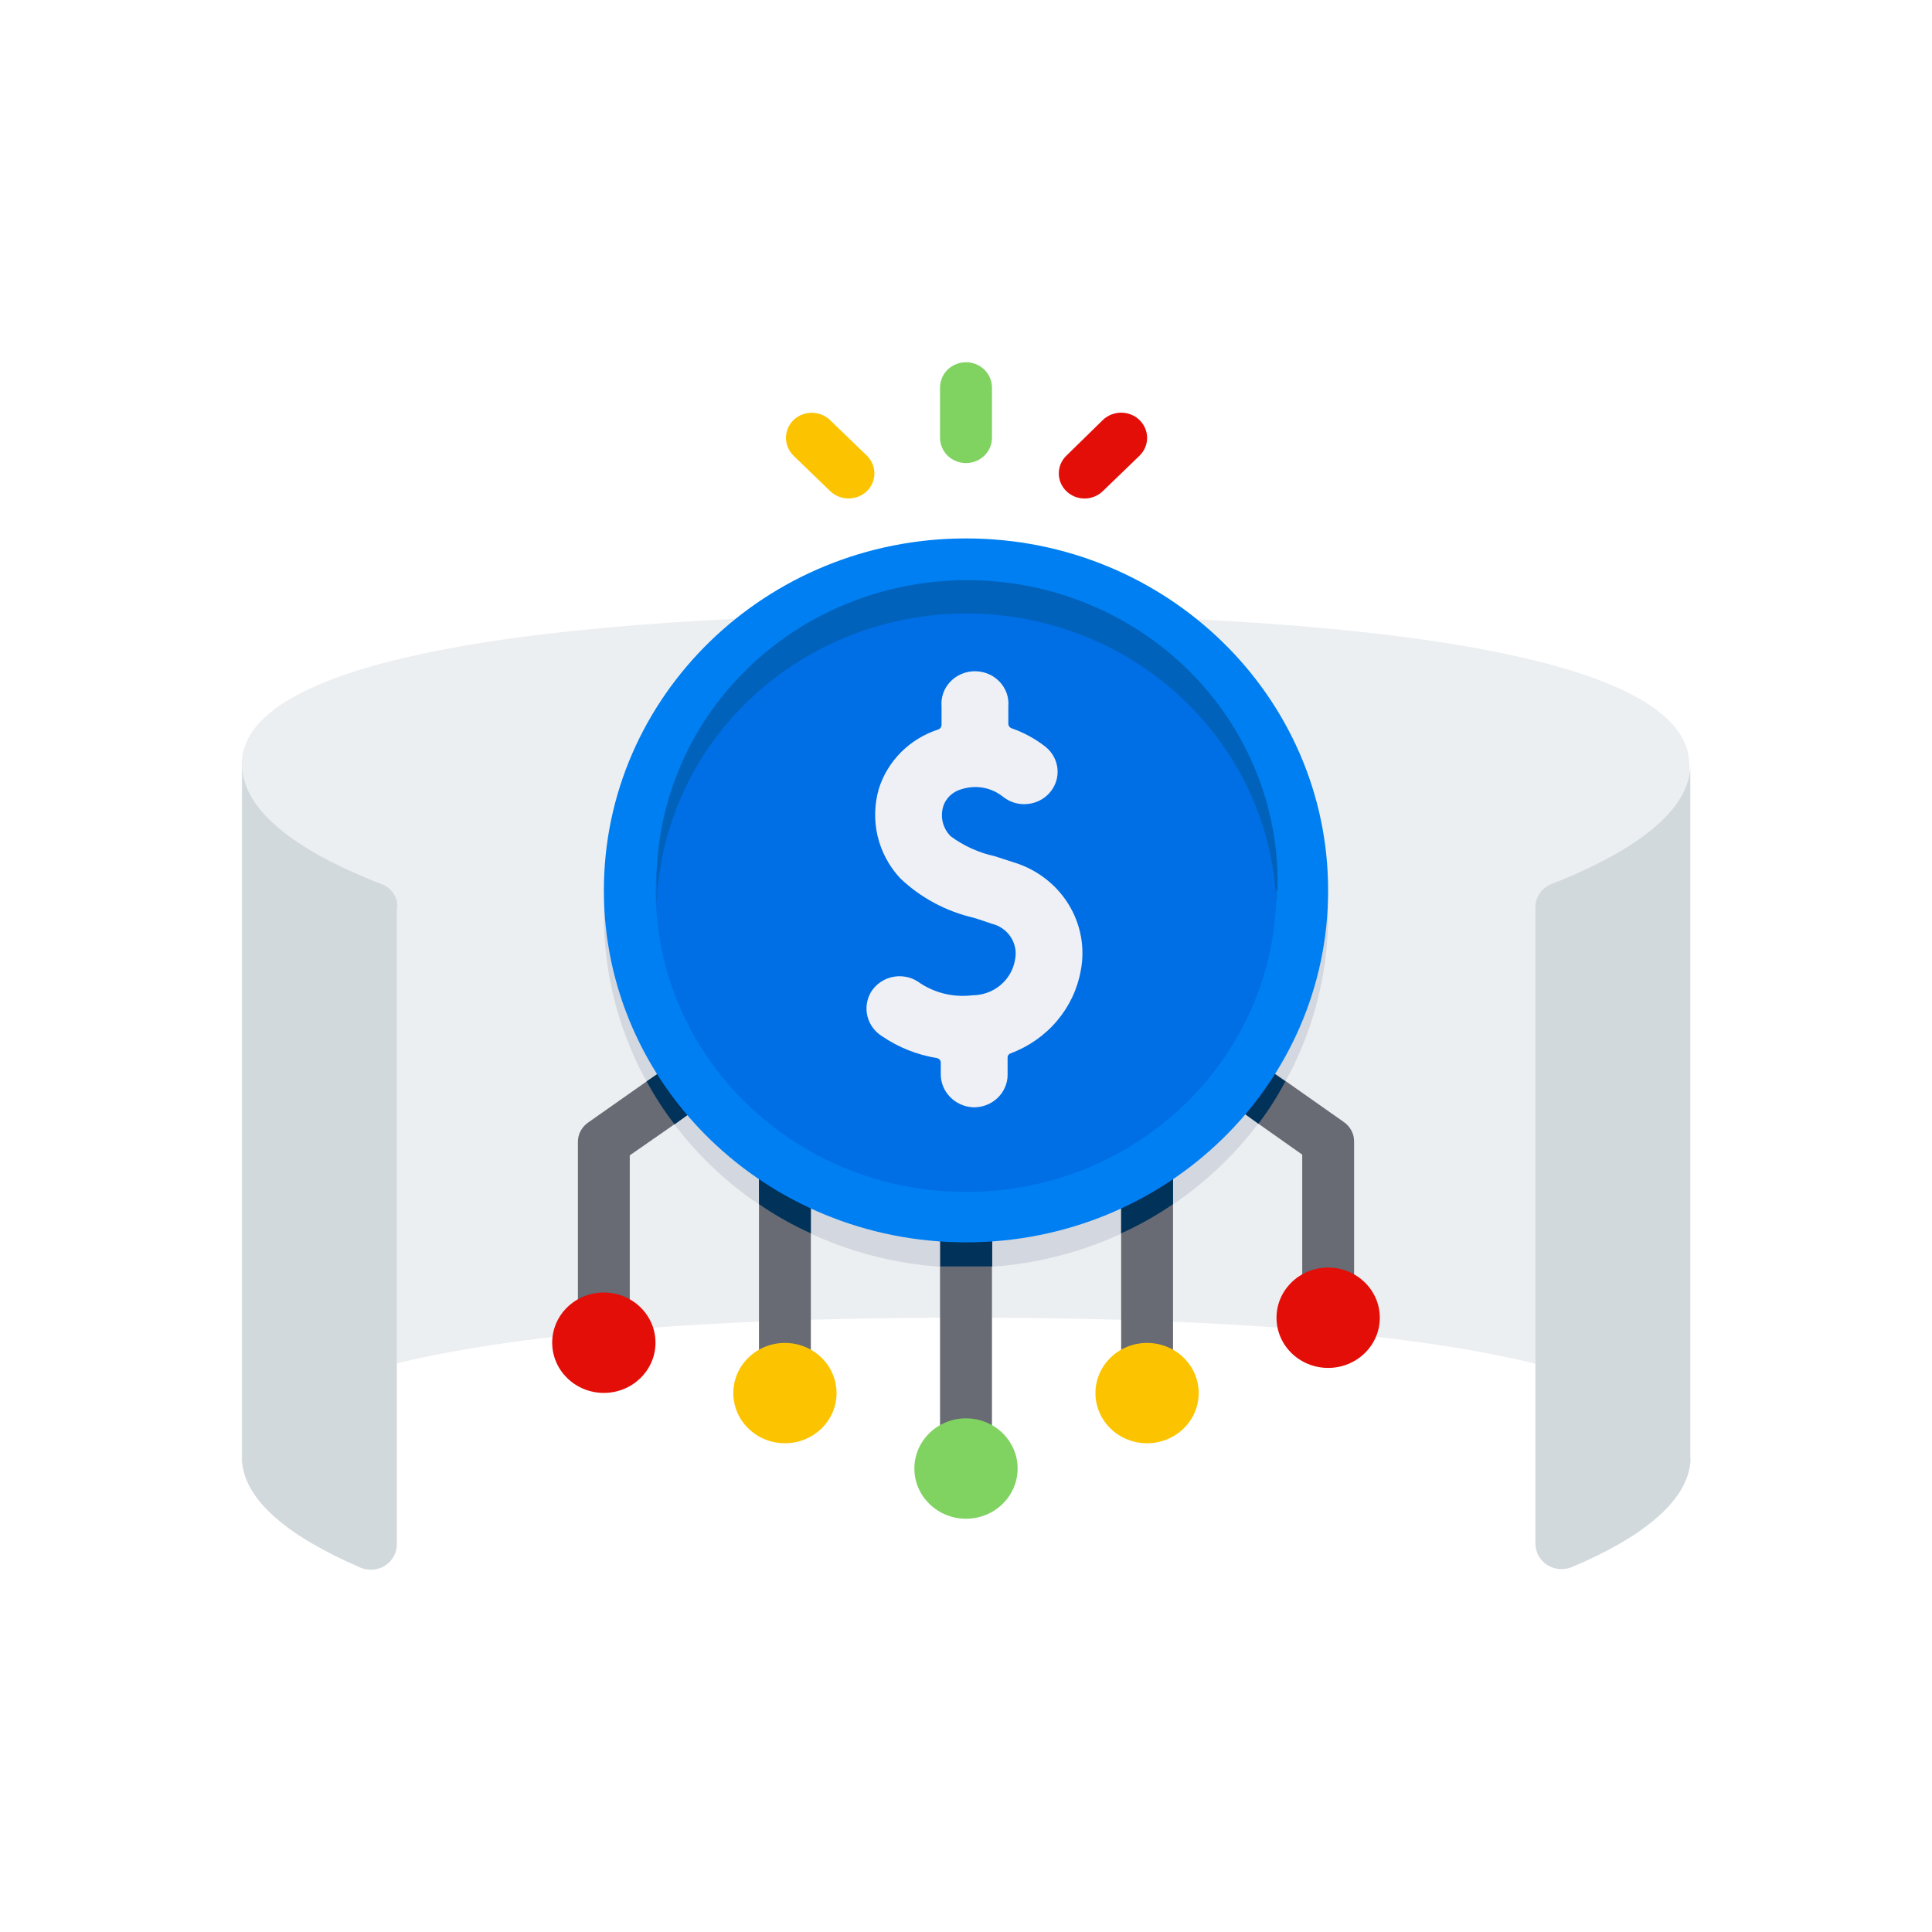 <svg width="32" height="32" viewBox="0 0 32 32" fill="none" xmlns="http://www.w3.org/2000/svg">
<path d="M16 10.168C13.495 10.168 4.003 10.215 4.003 12.665V24.127C3.999 24.162 3.999 24.198 4.003 24.233C4.226 21.87 13.56 21.826 15.992 21.826C18.424 21.826 27.746 21.87 27.981 24.233C27.985 24.198 27.985 24.162 27.981 24.127V12.669C27.981 10.238 18.48 10.171 15.984 10.171L16 10.168Z" fill="#ECEFF1"/>
<g opacity="0.38">
<path d="M21.998 15.162C21.999 16.177 21.728 17.174 21.21 18.056C20.692 18.937 19.947 19.672 19.047 20.188C18.148 20.704 17.125 20.982 16.081 20.996C15.037 21.01 14.007 20.758 13.094 20.266C12.18 19.775 11.414 19.06 10.872 18.192C10.33 17.324 10.031 16.334 10.004 15.32C9.976 14.305 10.222 13.301 10.716 12.407C11.211 11.513 11.937 10.76 12.822 10.223C14.16 10.171 15.327 10.168 16 10.168C16.673 10.168 17.836 10.168 19.182 10.227C20.044 10.749 20.755 11.476 21.248 12.339C21.741 13.203 21.999 14.174 21.998 15.162Z" fill="#ABB1C3"/>
</g>
<path d="M11.716 17.209V18.23L11.169 18.623L10.431 19.136V21.838C10.431 21.948 10.386 22.055 10.305 22.133C10.225 22.211 10.116 22.255 10.002 22.255C9.888 22.255 9.778 22.211 9.698 22.133C9.617 22.055 9.572 21.948 9.572 21.838V18.923C9.57 18.856 9.586 18.79 9.618 18.73C9.65 18.671 9.697 18.621 9.754 18.584L10.711 17.911C11.055 17.674 11.392 17.442 11.716 17.209Z" fill="#686A74"/>
<path d="M13.43 18.912V23.075C13.43 23.186 13.385 23.292 13.305 23.37C13.224 23.448 13.115 23.492 13.001 23.492C12.887 23.492 12.777 23.448 12.697 23.37C12.616 23.292 12.571 23.186 12.571 23.075V18.912H13.43Z" fill="#686A74"/>
<path d="M16.43 18.912V23.906C16.43 24.017 16.384 24.123 16.304 24.201C16.223 24.279 16.114 24.323 16 24.323C15.886 24.323 15.777 24.279 15.696 24.201C15.616 24.123 15.57 24.017 15.57 23.906V18.912H16.43Z" fill="#686A74"/>
<path d="M19.429 18.912V23.075C19.429 23.186 19.384 23.292 19.303 23.37C19.222 23.448 19.113 23.492 18.999 23.492C18.885 23.492 18.776 23.448 18.695 23.37C18.615 23.292 18.57 23.186 18.57 23.075V18.912H19.429Z" fill="#686A74"/>
<path d="M22.428 18.911V21.408C22.428 21.519 22.383 21.625 22.302 21.703C22.222 21.782 22.112 21.826 21.998 21.826C21.884 21.826 21.775 21.782 21.695 21.703C21.614 21.625 21.569 21.519 21.569 21.408V19.124L20.843 18.612L20.296 18.218V17.209C20.62 17.442 20.957 17.674 21.301 17.911L22.246 18.576C22.303 18.613 22.35 18.663 22.382 18.723C22.414 18.782 22.43 18.848 22.428 18.915V18.911Z" fill="#686A74"/>
<path d="M10.711 17.911C11.059 17.674 11.396 17.442 11.72 17.209V18.23L11.173 18.623C11 18.398 10.845 18.16 10.711 17.911Z" fill="#00325A"/>
<path d="M12.571 18.912H13.43V20.428C13.13 20.292 12.842 20.13 12.571 19.944V18.912Z" fill="#00325A"/>
<path d="M15.575 18.912H16.434V20.976C16.292 20.976 16.15 20.976 16.004 20.976C15.858 20.976 15.716 20.976 15.575 20.976V18.912Z" fill="#00325A"/>
<path d="M18.57 18.912H19.429V19.944C19.158 20.13 18.87 20.292 18.57 20.428V18.912Z" fill="#00325A"/>
<path d="M21.289 17.911C21.161 18.156 21.012 18.39 20.843 18.612L20.296 18.218V17.209C20.608 17.442 20.945 17.674 21.289 17.911Z" fill="#00325A"/>
<path d="M16 20.577C19.313 20.577 21.998 17.967 21.998 14.748C21.998 11.528 19.313 8.918 16 8.918C12.687 8.918 10.002 11.528 10.002 14.748C10.002 17.967 12.687 20.577 16 20.577Z" fill="#007FF2"/>
<path d="M16 19.742C18.838 19.742 21.139 17.506 21.139 14.748C21.139 11.989 18.838 9.753 16 9.753C13.162 9.753 10.861 11.989 10.861 14.748C10.861 17.506 13.162 19.742 16 19.742Z" fill="#006EE5"/>
<path d="M21.139 14.748C21.143 14.816 21.143 14.885 21.139 14.953C21.087 13.665 20.523 12.446 19.566 11.553C18.61 10.659 17.335 10.161 16.008 10.161C14.681 10.161 13.406 10.659 12.45 11.553C11.493 12.446 10.93 13.665 10.877 14.953C10.871 14.885 10.871 14.816 10.877 14.748C10.858 14.08 10.976 13.415 11.226 12.793C11.476 12.17 11.851 11.602 12.331 11.123C12.81 10.644 13.383 10.263 14.017 10.003C14.65 9.743 15.331 9.609 16.018 9.609C16.706 9.609 17.386 9.743 18.02 10.003C18.653 10.263 19.226 10.644 19.706 11.123C20.185 11.602 20.561 12.17 20.81 12.793C21.06 13.415 21.179 14.08 21.159 14.748H21.139Z" fill="#0062BA"/>
<path d="M6.573 15.008V25.572C6.574 25.642 6.558 25.711 6.525 25.773C6.492 25.836 6.443 25.889 6.384 25.928C6.324 25.968 6.255 25.991 6.183 25.998C6.111 26.005 6.039 25.993 5.973 25.966C4.797 25.457 4.08 24.878 4.011 24.233C4.007 24.197 4.007 24.162 4.011 24.126V12.668C4.011 13.401 4.866 14.078 6.305 14.638C6.389 14.665 6.461 14.718 6.511 14.79C6.561 14.861 6.585 14.946 6.581 15.031L6.573 15.008Z" fill="#D2D9DC"/>
<path d="M27.997 12.668V24.13C28.001 24.166 28.001 24.201 27.997 24.236C27.928 24.871 27.211 25.461 26.031 25.958C25.965 25.984 25.893 25.995 25.822 25.988C25.75 25.981 25.682 25.957 25.622 25.918C25.563 25.879 25.514 25.826 25.481 25.764C25.448 25.702 25.431 25.634 25.431 25.564V15.008C25.435 14.927 25.463 14.849 25.512 14.783C25.561 14.717 25.629 14.667 25.707 14.638C27.142 14.074 27.997 13.397 27.997 12.668Z" fill="#D2D9DC"/>
<path d="M16.43 6.418V7.253C16.43 7.363 16.384 7.469 16.304 7.548C16.223 7.626 16.114 7.67 16 7.67C15.886 7.67 15.777 7.626 15.696 7.548C15.616 7.469 15.57 7.363 15.57 7.253V6.418C15.57 6.307 15.616 6.201 15.696 6.122C15.777 6.044 15.886 6 16 6C16.114 6 16.223 6.044 16.304 6.122C16.384 6.201 16.43 6.307 16.43 6.418Z" fill="#80D261"/>
<path d="M18.874 7.548L18.266 8.135C18.226 8.174 18.179 8.204 18.127 8.225C18.075 8.246 18.02 8.257 17.964 8.257C17.908 8.257 17.852 8.246 17.8 8.225C17.748 8.204 17.701 8.174 17.662 8.135C17.622 8.096 17.591 8.051 17.569 8C17.548 7.95 17.537 7.896 17.537 7.842C17.537 7.787 17.548 7.733 17.569 7.683C17.591 7.632 17.622 7.587 17.662 7.548L18.266 6.957C18.346 6.879 18.456 6.835 18.57 6.835C18.684 6.835 18.793 6.879 18.874 6.957C18.954 7.036 19 7.142 19 7.253C19 7.364 18.954 7.47 18.874 7.548Z" fill="#E30E08"/>
<path d="M14.359 8.135C14.277 8.213 14.168 8.256 14.055 8.256C13.941 8.256 13.832 8.213 13.751 8.135L13.143 7.548C13.063 7.469 13.018 7.363 13.018 7.253C13.018 7.142 13.063 7.036 13.143 6.957C13.223 6.88 13.332 6.837 13.445 6.837C13.558 6.837 13.666 6.88 13.747 6.957L14.359 7.548C14.438 7.626 14.483 7.732 14.483 7.842C14.483 7.952 14.438 8.057 14.359 8.135Z" fill="#FCC400"/>
<path d="M16 25.155C16.472 25.155 16.855 24.782 16.855 24.323C16.855 23.864 16.472 23.492 16 23.492C15.528 23.492 15.145 23.864 15.145 24.323C15.145 24.782 15.528 25.155 16 25.155Z" fill="#80D261"/>
<path d="M18.999 23.905C19.471 23.905 19.854 23.533 19.854 23.074C19.854 22.615 19.471 22.243 18.999 22.243C18.527 22.243 18.144 22.615 18.144 23.074C18.144 23.533 18.527 23.905 18.999 23.905Z" fill="#FCC400"/>
<path d="M13.001 23.905C13.473 23.905 13.856 23.533 13.856 23.074C13.856 22.615 13.473 22.243 13.001 22.243C12.529 22.243 12.146 22.615 12.146 23.074C12.146 23.533 12.529 23.905 13.001 23.905Z" fill="#FCC400"/>
<path d="M10.001 23.071C10.474 23.071 10.857 22.698 10.857 22.239C10.857 21.78 10.474 21.408 10.001 21.408C9.529 21.408 9.146 21.78 9.146 22.239C9.146 22.698 9.529 23.071 10.001 23.071Z" fill="#E30E08"/>
<path d="M21.998 22.657C22.471 22.657 22.854 22.285 22.854 21.826C22.854 21.367 22.471 20.995 21.998 20.995C21.526 20.995 21.143 21.367 21.143 21.826C21.143 22.285 21.526 22.657 21.998 22.657Z" fill="#E30E08"/>
<path d="M16.79 14.283L16.474 14.181C16.209 14.123 15.96 14.01 15.745 13.85C15.683 13.787 15.639 13.71 15.617 13.626C15.595 13.542 15.596 13.453 15.619 13.37C15.639 13.297 15.679 13.232 15.734 13.179C15.789 13.127 15.857 13.089 15.931 13.07C16.046 13.034 16.169 13.026 16.288 13.048C16.407 13.07 16.519 13.121 16.612 13.196C16.725 13.287 16.87 13.331 17.016 13.317C17.162 13.304 17.297 13.235 17.39 13.125C17.484 13.016 17.529 12.874 17.515 12.732C17.501 12.591 17.43 12.46 17.317 12.369C17.148 12.237 16.958 12.133 16.754 12.062C16.738 12.056 16.725 12.046 16.715 12.033C16.706 12.019 16.701 12.003 16.701 11.987V11.703C16.708 11.629 16.698 11.554 16.674 11.483C16.649 11.412 16.609 11.347 16.557 11.292C16.505 11.237 16.442 11.193 16.371 11.163C16.301 11.133 16.225 11.118 16.148 11.118C16.071 11.118 15.995 11.133 15.925 11.163C15.854 11.193 15.791 11.237 15.739 11.292C15.687 11.347 15.647 11.412 15.622 11.483C15.598 11.554 15.588 11.629 15.595 11.703V12.007C15.595 12.023 15.59 12.039 15.581 12.052C15.571 12.066 15.558 12.076 15.542 12.082C15.309 12.157 15.099 12.285 14.927 12.456C14.756 12.627 14.629 12.834 14.557 13.062C14.482 13.319 14.475 13.589 14.536 13.849C14.598 14.109 14.726 14.349 14.91 14.547C15.247 14.868 15.667 15.094 16.126 15.201C16.223 15.229 16.32 15.264 16.426 15.3C16.558 15.331 16.672 15.412 16.744 15.525C16.816 15.637 16.84 15.773 16.811 15.902C16.783 16.065 16.697 16.212 16.568 16.319C16.439 16.426 16.275 16.485 16.105 16.485C15.785 16.525 15.461 16.443 15.201 16.257C15.139 16.217 15.07 16.19 14.997 16.178C14.924 16.165 14.849 16.167 14.777 16.183C14.704 16.199 14.636 16.23 14.576 16.272C14.516 16.314 14.466 16.368 14.427 16.43C14.355 16.552 14.333 16.697 14.368 16.835C14.403 16.972 14.491 17.091 14.614 17.166C14.884 17.35 15.193 17.472 15.518 17.525C15.536 17.529 15.553 17.538 15.565 17.553C15.577 17.567 15.583 17.585 15.582 17.604V17.789C15.581 17.929 15.635 18.064 15.733 18.166C15.831 18.269 15.966 18.331 16.109 18.34C16.184 18.343 16.259 18.332 16.328 18.306C16.398 18.281 16.462 18.242 16.516 18.192C16.57 18.142 16.614 18.082 16.643 18.015C16.673 17.949 16.689 17.877 16.689 17.805V17.517C16.688 17.501 16.693 17.486 16.703 17.473C16.712 17.46 16.726 17.451 16.742 17.446C17.04 17.334 17.304 17.149 17.507 16.909C17.71 16.669 17.846 16.382 17.901 16.075C17.974 15.696 17.901 15.305 17.696 14.974C17.491 14.644 17.169 14.398 16.79 14.283Z" fill="#EEF0F5"/>
</svg>
